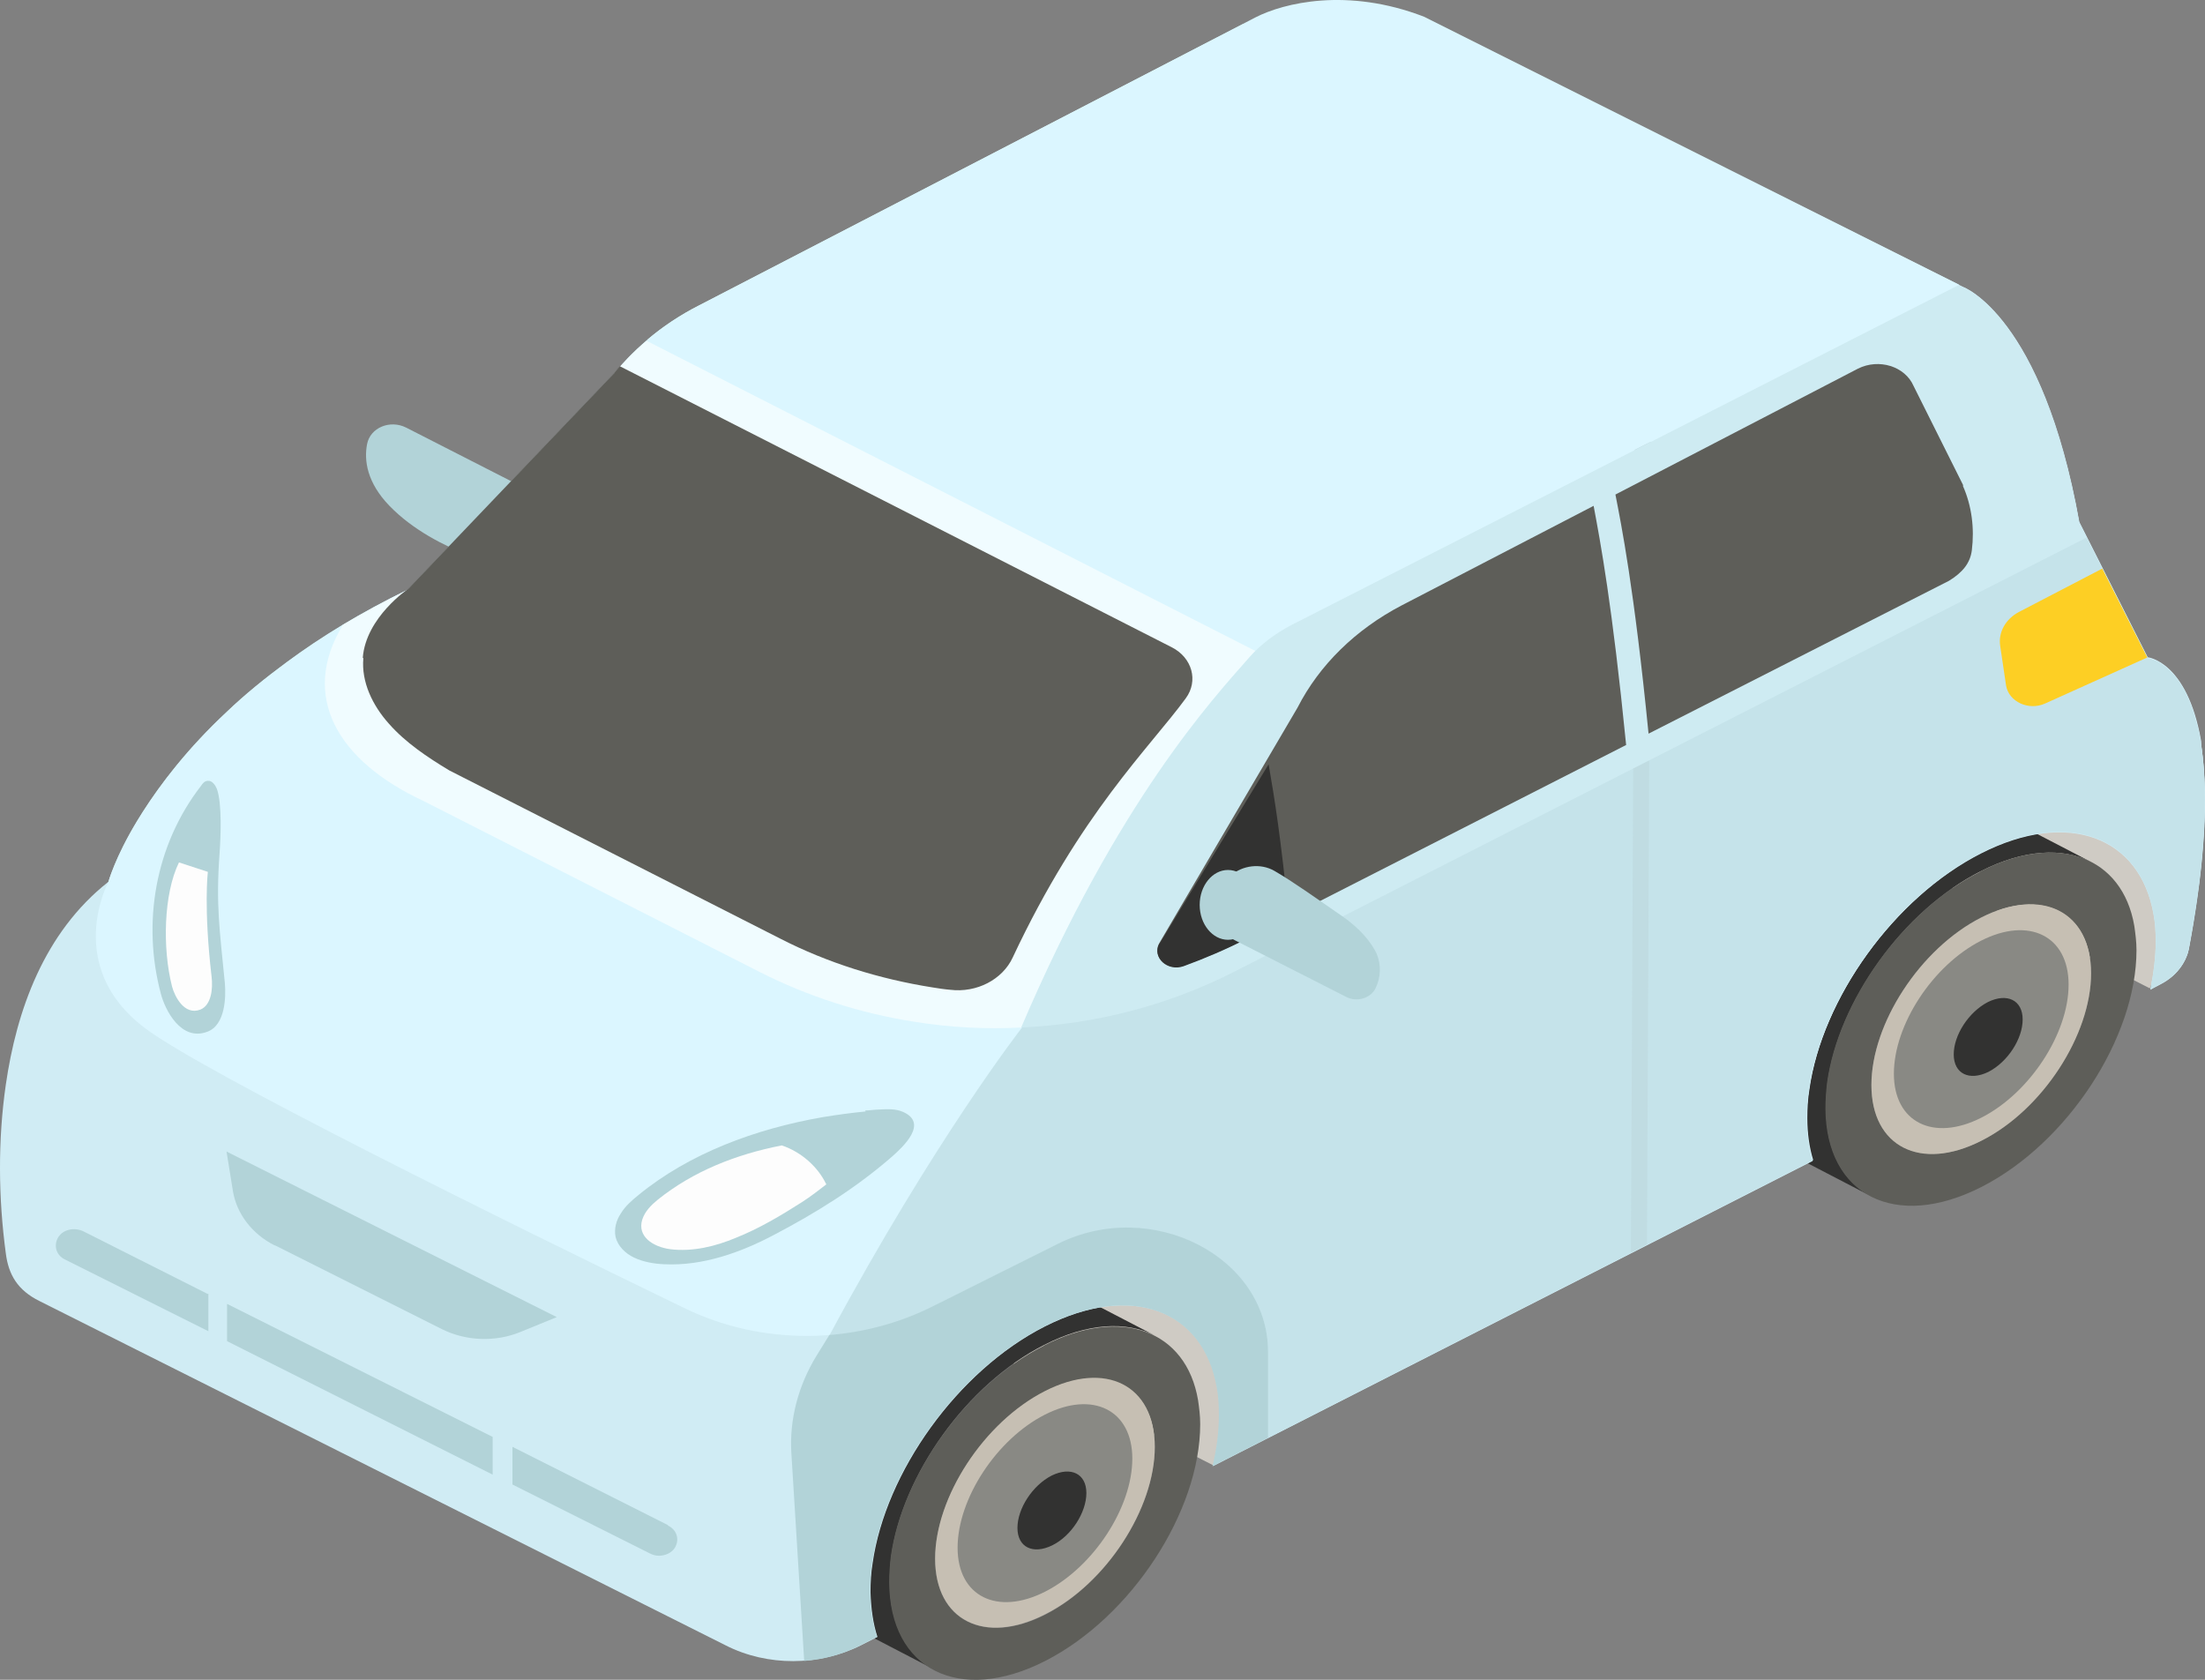 <svg width="42" height="32" viewBox="0 0 42 32" fill="none" xmlns="http://www.w3.org/2000/svg">
<rect x="0" y="0" width="42" height="32" fill="#808080" stroke="none"/>
<path d="M16.876 24.741L23.105 27.912L26.994 25.936L20.215 22.377L16.876 24.741Z" fill="#CFCBC4"/>
<path d="M34.72 15.648L40.949 18.828L41.662 17.094L38.059 13.285L34.72 15.648Z" fill="#CFCBC4"/>
<path d="M19.471 24.13C18.932 23.851 18.189 23.896 17.364 24.309C15.888 25.064 14.667 26.78 14.453 28.325C14.433 28.487 14.423 28.658 14.423 28.82C14.423 29.646 14.759 30.221 15.288 30.5L17.812 31.812C17.283 31.542 16.947 30.958 16.947 30.131C16.947 29.97 16.957 29.808 16.978 29.637C17.191 28.092 18.413 26.367 19.889 25.621C20.713 25.199 21.456 25.163 21.996 25.441L19.471 24.13Z" fill="#323231"/>
<path d="M38.272 15.612C37.733 15.333 36.99 15.378 36.165 15.791C34.689 16.546 33.468 18.262 33.254 19.808C33.233 19.97 33.223 20.14 33.223 20.302C33.223 21.128 33.559 21.704 34.089 21.982L35.646 22.791C35.117 22.521 34.781 21.937 34.781 21.111C34.781 20.949 34.791 20.787 34.811 20.616C35.025 19.071 36.247 17.346 37.722 16.6C38.547 16.178 39.29 16.142 39.83 16.42L38.272 15.612Z" fill="#323231"/>
<path d="M23.187 0.715L13.313 5.827C12.682 6.151 12.132 6.591 11.705 7.121L7.786 11.227C2.981 13.563 2.065 16.798 2.065 16.798C0.833 17.768 0.314 19.26 0.111 20.661C-0.042 21.721 -0.032 22.818 0.111 23.878C0.162 24.282 0.335 24.579 0.752 24.785L13.822 31.344C14.616 31.749 15.603 31.74 16.397 31.344L16.713 31.183C16.631 30.931 16.591 30.653 16.581 30.329C16.581 30.149 16.591 29.961 16.621 29.781C16.866 28.047 18.24 26.115 19.899 25.271C21.558 24.426 22.932 24.956 23.187 26.439C23.217 26.6 23.227 26.771 23.227 26.951C23.227 27.265 23.187 27.598 23.105 27.93L34.526 22.117C34.455 21.883 34.414 21.614 34.414 21.317C34.414 21.137 34.425 20.949 34.455 20.769C34.699 19.035 36.074 17.103 37.733 16.259C39.392 15.414 40.766 15.944 41.021 17.427C41.051 17.588 41.061 17.759 41.061 17.939C41.061 18.235 41.021 18.541 40.959 18.855L41.163 18.747C41.438 18.604 41.631 18.361 41.693 18.083C42.7 12.719 40.909 12.557 40.909 12.557L39.606 9.978C38.903 6.052 37.397 5.504 37.397 5.504L27.34 0.517L23.187 0.751V0.715Z" fill="#D0ECF4"/>
<path d="M23.686 0.454L13.303 5.827C12.672 6.15 12.122 6.591 11.695 7.121L7.776 11.227C6.87 11.667 6.106 12.134 5.465 12.611C5.038 12.925 4.651 13.24 4.325 13.554C3.572 14.255 3.063 14.929 2.717 15.468C2.676 15.531 2.646 15.585 2.605 15.648C2.187 16.339 2.065 16.798 2.065 16.798C2.065 16.798 1.2 18.406 2.758 19.583C3.857 20.419 9.679 23.294 13.038 24.92C14.514 25.639 16.296 25.621 17.762 24.893L20.154 23.698C21.945 22.8 24.164 23.941 24.164 25.756V27.382L34.537 22.099C34.465 21.865 34.425 21.596 34.425 21.299C34.425 21.119 34.435 20.931 34.465 20.751C34.71 19.017 36.084 17.085 37.743 16.241C39.402 15.396 40.776 15.926 41.031 17.409C41.062 17.57 41.072 17.741 41.072 17.921C41.072 18.217 41.031 18.523 40.97 18.837L41.173 18.73C41.398 18.613 41.571 18.424 41.652 18.208C41.672 18.163 41.682 18.11 41.693 18.056C41.774 17.615 41.835 17.202 41.886 16.825C42.029 15.657 42.018 14.803 41.927 14.183V14.12C41.662 12.593 40.909 12.521 40.909 12.521L39.606 9.942C38.904 6.016 37.397 5.468 37.397 5.468L31.87 2.709L27.31 0.436L23.696 0.454H23.686Z" fill="#DBF6FF"/>
<path d="M41.998 15.225C41.998 14.821 41.967 14.48 41.927 14.183C41.906 14.021 41.876 13.878 41.835 13.752C41.743 13.383 41.611 13.123 41.479 12.943C41.438 12.88 41.387 12.835 41.346 12.79C41.306 12.746 41.265 12.71 41.224 12.683C41.194 12.665 41.173 12.647 41.153 12.629C41.123 12.611 41.092 12.593 41.062 12.584C41.011 12.566 40.97 12.548 40.949 12.539C40.929 12.539 40.919 12.539 40.909 12.539L39.606 9.96C38.904 6.034 37.397 5.486 37.397 5.486L37.316 5.441L24.602 11.919C24.296 12.081 24.022 12.287 23.808 12.53C23.105 13.33 21.304 15.27 19.461 19.583C19.461 19.583 17.812 21.695 15.797 25.441C16.479 25.387 17.14 25.208 17.751 24.902L20.143 23.707C21.935 22.809 24.154 23.95 24.154 25.765V27.391L34.526 22.108C34.455 21.874 34.414 21.605 34.414 21.308C34.414 21.129 34.425 20.94 34.455 20.76C34.7 19.026 36.074 17.094 37.733 16.25C39.392 15.405 40.766 15.935 41.021 17.418C41.051 17.579 41.062 17.75 41.062 17.93C41.062 18.226 41.021 18.532 40.96 18.846L41.163 18.739C41.234 18.703 41.296 18.658 41.357 18.613C41.53 18.469 41.652 18.28 41.693 18.065C41.916 16.888 41.998 15.971 41.998 15.243V15.225Z" fill="#C5E3EA"/>
<path d="M11.185 9.906L7.735 8.145C7.429 7.992 7.053 8.145 6.992 8.46C6.931 8.774 6.992 9.196 7.419 9.637C8.305 10.553 9.811 10.85 9.811 10.85L11.185 9.915V9.906Z" fill="#B2D3D8"/>
<path d="M19.889 25.63C21.365 24.875 22.596 25.351 22.82 26.672C22.841 26.816 22.861 26.969 22.861 27.13C22.861 28.793 21.548 30.805 19.909 31.641C18.27 32.477 16.947 31.803 16.937 30.149C16.937 29.988 16.947 29.826 16.967 29.655C17.181 28.11 18.403 26.385 19.878 25.639L19.889 25.63ZM19.909 30.76C21.07 30.167 21.996 28.739 21.996 27.571C21.996 26.403 21.049 25.927 19.899 26.511C18.738 27.104 17.812 28.532 17.812 29.7C17.812 30.877 18.759 31.344 19.909 30.76Z" fill="#5E5E59"/>
<path d="M21.996 27.562C21.996 28.739 21.07 30.168 19.909 30.752C18.749 31.345 17.812 30.868 17.812 29.691C17.812 28.523 18.738 27.095 19.899 26.502C21.059 25.909 21.996 26.385 21.996 27.562Z" fill="#C6BFB3"/>
<path d="M21.568 27.786C21.568 28.721 20.825 29.853 19.909 30.32C18.993 30.787 18.24 30.41 18.24 29.485C18.24 28.55 18.983 27.418 19.899 26.951C20.815 26.483 21.568 26.861 21.568 27.786Z" fill="#898984"/>
<path d="M20.031 28.11C19.665 28.298 19.38 28.739 19.38 29.107C19.38 29.475 19.675 29.619 20.042 29.439C20.408 29.26 20.693 28.811 20.693 28.442C20.693 28.074 20.398 27.93 20.031 28.11Z" fill="#323231"/>
<path d="M37.722 16.6C39.198 15.845 40.43 16.322 40.654 17.642C40.674 17.786 40.695 17.939 40.695 18.101C40.695 19.763 39.382 21.775 37.743 22.611C36.104 23.447 34.781 22.773 34.77 21.119C34.77 20.958 34.781 20.796 34.801 20.625C35.015 19.08 36.236 17.355 37.712 16.609L37.722 16.6ZM37.743 21.73C38.903 21.137 39.83 19.709 39.83 18.541C39.83 17.373 38.883 16.897 37.733 17.481C36.572 18.074 35.646 19.502 35.646 20.67C35.646 21.847 36.593 22.314 37.743 21.73Z" fill="#5E5E59"/>
<path d="M39.83 18.541C39.83 19.718 38.903 21.146 37.743 21.73C36.583 22.323 35.646 21.847 35.646 20.67C35.646 19.502 36.572 18.074 37.733 17.481C38.893 16.888 39.83 17.364 39.83 18.541Z" fill="#C6BFB3"/>
<path d="M39.402 18.756C39.402 19.691 38.659 20.823 37.743 21.29C36.827 21.757 36.074 21.38 36.074 20.455C36.074 19.52 36.817 18.388 37.733 17.921C38.649 17.454 39.402 17.831 39.402 18.756Z" fill="#898984"/>
<path d="M37.865 19.089C37.499 19.278 37.214 19.718 37.214 20.086C37.214 20.455 37.509 20.598 37.875 20.419C38.242 20.23 38.527 19.79 38.527 19.421C38.527 19.053 38.231 18.909 37.865 19.089Z" fill="#323231"/>
<path d="M11.705 7.121L7.786 11.227C7.338 11.443 6.92 11.676 6.534 11.901C5.709 13.249 6.411 14.489 8.071 15.261L14.483 18.523C15.389 18.981 16.387 19.305 17.425 19.466C18.097 19.574 18.779 19.61 19.461 19.574C21.303 15.261 23.105 13.32 23.808 12.521C23.848 12.476 23.889 12.44 23.919 12.404L12.315 6.492C12.091 6.681 11.878 6.896 11.694 7.121H11.705Z" fill="#F0FCFF"/>
<path d="M24.602 11.901L37.316 5.423L27.126 0.319C25.66 -0.247 24.449 0.059 23.92 0.328L13.313 5.818C12.957 5.998 12.621 6.222 12.326 6.474L23.93 12.386C24.123 12.188 24.357 12.018 24.612 11.892L24.602 11.901Z" fill="#DBF6FF"/>
<path d="M6.921 12.539C6.88 12.988 7.094 13.437 7.409 13.788C7.725 14.147 8.142 14.426 8.559 14.677L14.87 17.885C15.766 18.343 16.744 18.649 17.761 18.81C17.873 18.828 17.985 18.846 18.097 18.855C18.606 18.918 19.095 18.658 19.288 18.244C20.581 15.486 21.904 14.237 22.586 13.303C22.831 12.97 22.708 12.53 22.322 12.332L11.807 6.977C11.807 6.977 11.725 7.067 11.695 7.112L7.776 11.218C7.776 11.218 6.971 11.757 6.91 12.53L6.921 12.539Z" fill="#5E5E59"/>
<path d="M4.325 25.549L9.384 28.092V27.373L4.325 24.839V25.549Z" fill="#B2D3D8"/>
<path d="M12.723 29.053L9.761 27.562V28.28L12.377 29.592C12.428 29.619 12.489 29.637 12.55 29.637C12.672 29.637 12.794 29.583 12.855 29.484C12.947 29.332 12.896 29.143 12.723 29.062V29.053Z" fill="#B2D3D8"/>
<path d="M3.958 24.651L1.587 23.456C1.414 23.375 1.2 23.42 1.108 23.572C1.017 23.725 1.068 23.914 1.241 23.995L3.969 25.36V24.642L3.958 24.651Z" fill="#B2D3D8"/>
<path d="M16.489 21.173C16.214 21.2 15.95 21.236 15.675 21.281C14.382 21.506 13.13 21.973 12.163 22.764C12.03 22.872 11.908 22.979 11.827 23.114C11.735 23.249 11.695 23.411 11.725 23.563C11.766 23.734 11.908 23.878 12.081 23.959C12.254 24.04 12.458 24.076 12.651 24.084C13.384 24.12 14.107 23.86 14.738 23.527C15.542 23.105 16.296 22.638 16.988 22.036C17.201 21.847 17.69 21.398 17.201 21.182C17.059 21.119 16.896 21.128 16.743 21.137C16.652 21.137 16.57 21.155 16.479 21.155L16.489 21.173Z" fill="#B2D3D8"/>
<path d="M15.746 22.557C15.644 22.638 15.42 22.809 15.278 22.899C14.87 23.159 14.463 23.402 14.015 23.581C13.629 23.743 13.191 23.851 12.763 23.797C12.438 23.752 12.132 23.555 12.234 23.231C12.285 23.078 12.397 22.962 12.529 22.854C13.201 22.315 14.015 21.991 14.891 21.82C15.267 21.946 15.583 22.234 15.736 22.557H15.746Z" fill="#FDFDFD"/>
<path d="M4.182 16.259C4.203 15.971 4.233 15.306 4.131 15.028C4.101 14.956 4.04 14.866 3.958 14.875C3.897 14.875 3.856 14.929 3.826 14.974C2.951 16.106 2.706 17.588 3.063 18.927C3.144 19.242 3.449 19.844 3.948 19.655C4.294 19.529 4.304 18.99 4.284 18.738C4.182 17.696 4.111 17.238 4.182 16.259V16.259Z" fill="#B2D3D8"/>
<path d="M3.409 16.429C3.114 17.031 3.093 18.074 3.277 18.793C3.327 18.981 3.511 19.35 3.816 19.233C4.02 19.152 4.06 18.846 4.03 18.604C3.877 17.292 3.959 16.609 3.959 16.609L3.409 16.429Z" fill="#FDFDFD"/>
<path d="M40.898 12.521L40.043 10.832L38.456 11.658C38.201 11.793 38.059 12.045 38.099 12.305L38.211 13.06C38.262 13.366 38.639 13.545 38.954 13.402L40.909 12.521H40.898Z" fill="#FDCF24"/>
<path d="M24.154 27.382V25.756C24.154 23.941 21.935 22.8 20.143 23.698L17.751 24.893C17.14 25.199 16.468 25.378 15.797 25.432L15.552 25.828C15.206 26.394 15.033 27.041 15.074 27.688L15.318 31.641C15.685 31.614 16.051 31.515 16.387 31.344L16.703 31.183C16.621 30.931 16.581 30.653 16.57 30.329C16.57 30.149 16.581 29.961 16.611 29.781C16.855 28.047 18.23 26.115 19.889 25.271C21.548 24.426 22.922 24.956 23.177 26.439C23.207 26.6 23.217 26.771 23.217 26.951C23.217 27.265 23.177 27.598 23.095 27.93L28.124 25.369L24.133 27.4L24.154 27.382Z" fill="#B2D3D8"/>
<path d="M31.065 23.86L31.371 23.707L31.442 8.415L31.137 8.568L31.065 23.86Z" fill="#C0DCE2"/>
<path d="M39.748 10.239L39.596 9.942C38.893 6.016 37.387 5.468 37.387 5.468L37.305 5.432L24.592 11.91C24.286 12.072 24.011 12.278 23.798 12.521C23.095 13.321 21.294 15.261 19.451 19.574C20.866 19.511 22.25 19.152 23.503 18.514L39.748 10.239V10.239Z" fill="#CEEBF2"/>
<path d="M30.353 9.637L26.698 11.533C25.823 11.991 25.131 12.665 24.714 13.482L22.077 17.975C21.945 18.235 22.24 18.505 22.545 18.397C22.963 18.244 23.36 18.074 23.747 17.876L30.974 14.192C30.709 11.524 30.485 10.329 30.353 9.628V9.637Z" fill="#5E5E59"/>
<path d="M37.397 9.25L36.45 7.355C36.287 6.977 35.788 6.824 35.391 7.022L30.77 9.421C30.882 9.996 31.126 11.2 31.401 13.976L37.122 11.065C37.386 10.904 37.529 10.724 37.559 10.481C37.61 10.068 37.559 9.637 37.386 9.25H37.397Z" fill="#5E5E59"/>
<path d="M22.077 17.984C21.945 18.244 22.24 18.514 22.545 18.406C22.963 18.253 23.36 18.082 23.747 17.885L24.551 17.471C24.388 15.899 24.286 15.261 24.164 14.56L22.087 17.975L22.077 17.984Z" fill="#323231"/>
<path d="M23.93 17.238C23.93 16.87 23.686 16.573 23.39 16.573C23.095 16.573 22.851 16.87 22.851 17.238C22.851 17.606 23.095 17.903 23.39 17.903C23.686 17.903 23.93 17.606 23.93 17.238Z" fill="#B2D3D8"/>
<path d="M23.38 17.84L25.64 18.99C25.843 19.098 26.108 19.017 26.2 18.828C26.302 18.622 26.312 18.379 26.22 18.163C26.118 17.957 25.925 17.696 25.528 17.427C25.019 17.076 24.632 16.798 24.276 16.591C24.011 16.438 23.665 16.483 23.441 16.681L23.39 16.726V17.84H23.38Z" fill="#B2D3D8"/>
<path d="M5.241 23.725L8.427 25.325C8.885 25.549 9.435 25.567 9.903 25.378L10.605 25.091L4.315 21.937L4.437 22.692C4.508 23.123 4.803 23.509 5.231 23.725H5.241Z" fill="#B2D3D8"/>
</svg>
